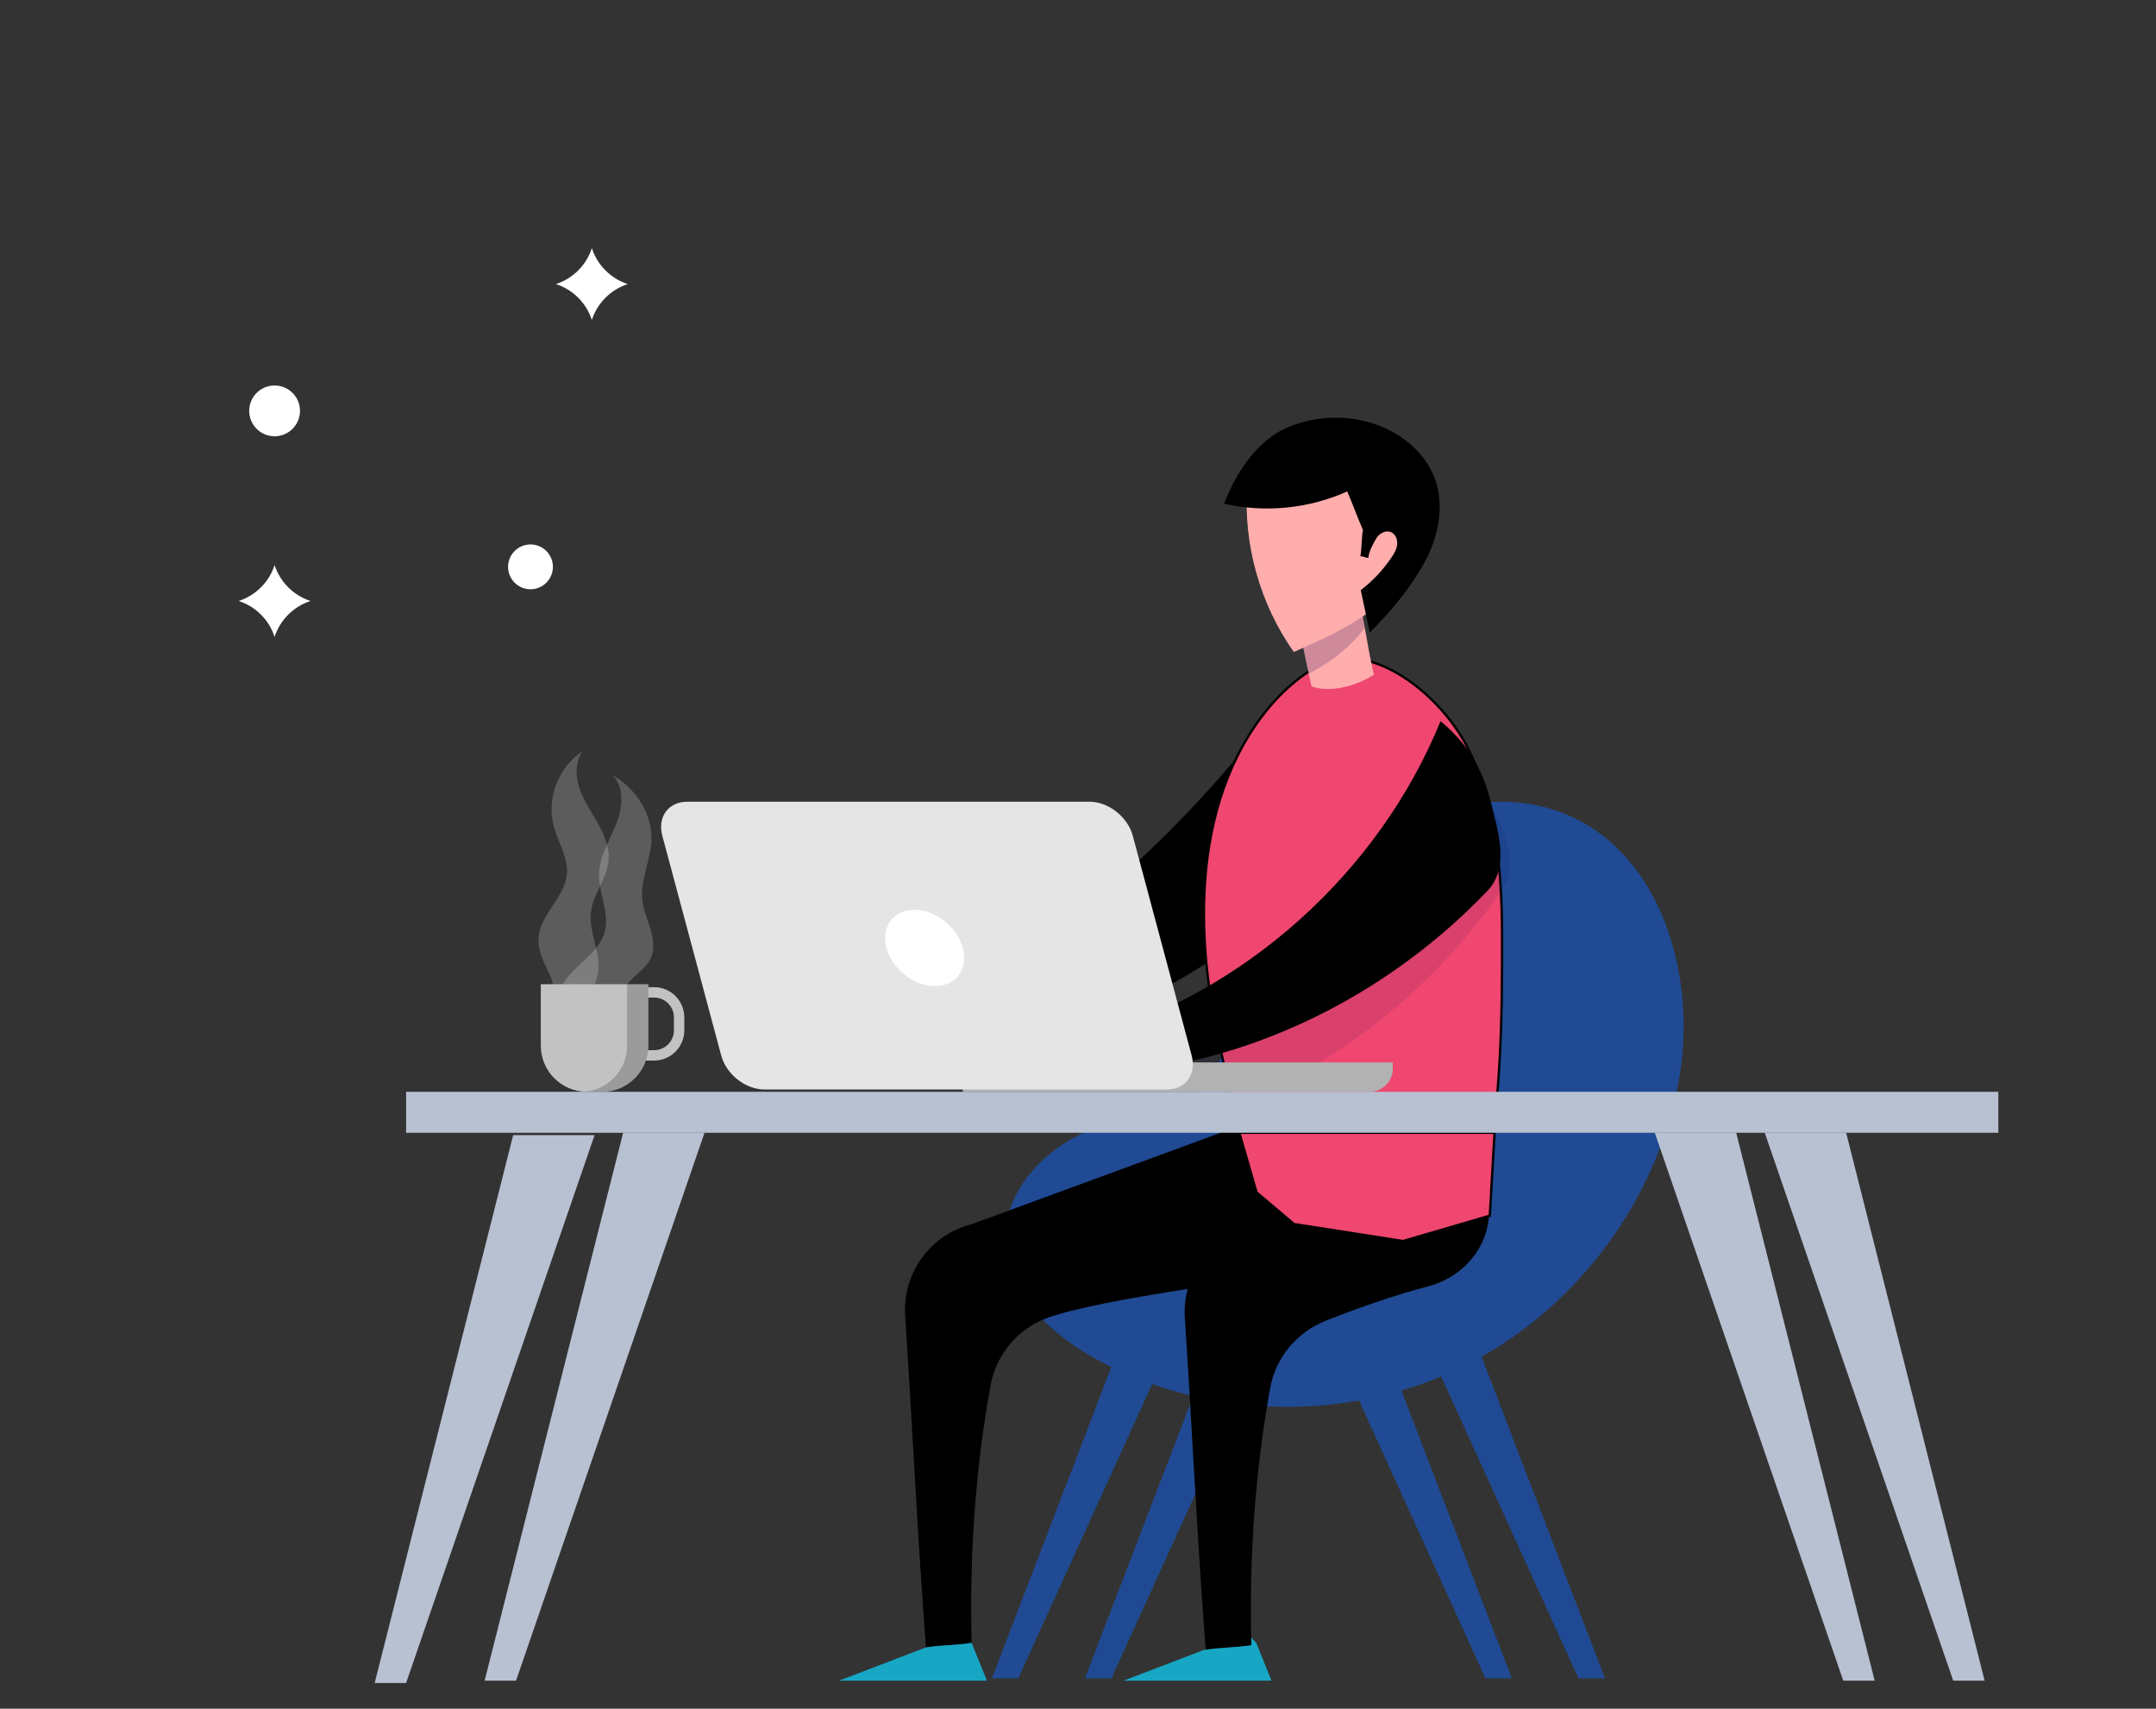 <svg width="923.463" height="732" xmlns="http://www.w3.org/2000/svg">
 <rect width="100%" height="100%" fill="#333333" stroke="none"/>
 <g>
  <title>background</title>
  <rect fill="none" id="canvas_background" height="185.669" width="233.71" y="-1" x="-1"/>
 </g>

 <g>
  <title>Layer 1</title>
  <path id="svg_1" d="m128.494,176.017c0,6.005 -4.872,10.875 -10.881,10.875c-6.004,0 -10.876,-4.87 -10.876,-10.875c0,-6.007 4.872,-10.876 10.876,-10.876c6.01,0 10.881,4.868 10.881,10.876z" fill="#FFFFFF"/>
  <path id="svg_2" d="m236.819,242.835c0,5.305 -4.297,9.602 -9.6,9.602c-5.303,0 -9.601,-4.297 -9.601,-9.602c0,-5.297 4.297,-9.599 9.601,-9.599c5.302,0 9.6,4.302 9.6,9.599z" fill="#FFFFFF"/>
  <path id="svg_3" d="m253.5,106.314l0,0c2.368,7.295 8.087,13.015 15.379,15.38l0,0l0,0c-7.292,2.37 -13.011,8.083 -15.379,15.379l0,0l0,0c-2.37,-7.295 -8.089,-13.009 -15.381,-15.379l0,0l0,0c7.292,-2.365 13.011,-8.085 15.381,-15.38l0,0z" fill="#FFFFFF"/>
  <path id="svg_4" d="m117.613,242.075l0,0c2.37,7.292 8.089,13.011 15.385,15.379l0,0l0,0c-7.295,2.368 -13.015,8.089 -15.385,15.381l0,0l0,0c-2.365,-7.292 -8.083,-13.014 -15.379,-15.381l0,0l0,0c7.296,-2.369 13.014,-8.087 15.379,-15.379l0,0z" fill="#FFFFFF"/>
  <g id="svg_26" fill="none">
   <polygon id="svg_27" points="476.038,718.981 464.722,718.981 522.432,568.522 544.469,568.522 " fill="#204a93"/>
   <polygon id="svg_28" points="676.107,718.981 687.424,718.981 629.714,568.522 607.677,568.522 " fill="#204a93"/>
   <polygon fill="#204a93" id="svg_29" points="476.038,718.981 464.722,718.981 522.432,568.522 544.469,568.522 " opacity="0.3"/>
   <polygon fill="#204a93" id="svg_30" points="676.107,718.981 687.424,718.981 629.714,568.522 607.677,568.522 " opacity="0.3"/>
   <path id="svg_31" d="m571.358,374.992c25.991,-25.5 66.122,-40.165 99.681,-26.033c41.24,17.365 56.098,70.456 47.948,114.453c-9.742,52.623 -45.779,99.694 -94.031,122.836c-48.259,23.143 -107.522,21.77 -154.659,-3.574c-20.384,-10.961 -40.147,-29.452 -39.784,-52.595c0.298,-19.038 14.749,-35.551 31.831,-43.957c24.747,-12.184 45.142,-4.424 59.048,-29.77c15.717,-28.638 25.981,-57.83 49.966,-81.36z" fill="#204a93"/>
   <polygon id="svg_32" points="436.164,718.981 424.85,718.981 482.558,568.522 504.595,568.522 " fill="#204a93"/>
   <polygon id="svg_33" points="636.233,718.981 647.55,718.981 589.84,568.522 567.804,568.522 " fill="#204a93"/>
  </g>
  <g id="svg_34" fill="#0C0054">
   <path id="svg_36" d="m551.242,296.629c-32.179,45.054 -72.366,84.365 -118.125,115.538c-12.538,8.543 -27.224,16.823 -42.07,13.682c-0.796,0.111 -1.325,3.347 -2.124,3.458c2,8.502 4,17.011 6,25.51c0.307,1.313 0.721,2.771 1.895,3.435c1.171,0.664 3.105,-0.403 2.604,-1.652c28.794,-6.354 56.822,-14.938 84.007,-26.361c27.185,-11.427 52.764,-28.267 70.16,-52.073c16.827,-23.025 7.915,-54.931 -2.347,-81.537z" fill="#000000"/>
   <polygon id="svg_37" points="403.901,691.052 396.623,705.723 359.35,719.981 422.712,719.981 416.176,703.773  " fill="#17A6C4"/>
   <path id="svg_38" d="m522.834,485.271l-106.459,39.103c-17.799,4.414 -29.873,20.947 -28.672,39.25c3.103,47.352 5.288,94.806 8.92,142.099c6.439,-1.039 13.112,-0.907 19.553,-1.949c-0.93,-36.908 1.479,-73.891 8.075,-110.176c2.347,-12.91 11.083,-23.778 23.285,-28.606c21.871,-8.647 97.898,-17.88 120.268,-21.313c-3.12,-9.121 9.029,-31.729 8.019,-41.316c-0.68,-6.412 -23.962,-15.012 -30.065,-17.091c-6.11,-2.079 -18.474,-4.668 -22.924,-0.001z" fill="#000000"/>
   <polygon id="svg_39" points="525.797,691.052 518.518,705.723 481.244,719.981 544.607,719.981 538.072,703.773 " fill="#17A6C4"/>
   <path id="svg_40" d="m603.445,508.688l-67.271,16.687c-17.789,4.412 -29.877,20.92 -28.678,39.206c3.105,47.364 5.292,94.835 8.922,142.143c6.44,-1.039 13.115,-0.907 19.555,-1.949c-0.932,-36.908 1.48,-73.891 8.076,-110.176c2.368,-13.057 11.457,-23.938 23.797,-28.809c14.287,-5.634 29.177,-10.873 44.01,-14.766c13.757,-3.614 24.505,-15.063 25.823,-29.225c0.126,-1.375 0.145,-2.751 0,-4.12c-0.675,-6.414 -5.327,-12.236 -11.434,-14.316c-6.108,-2.081 -18.351,0.658 -22.8,5.325z" fill="#000000"/>
   <path stroke="null" id="svg_41" d="m564.394,285.318c-21.088,12.067 -36.185,35.858 -43.236,61.921c-7.054,26.067 -6.673,54.241 -2.459,81.123c4.214,26.884 12.127,52.764 20.014,78.51l97.156,0.958c7.106,-34.52 7.61,-72.361 7.491,-107.858c-0.098,-27.607 -2.689,-56.27 -14.894,-79.951c-12.205,-23.681 -42.766,-46.894 -64.072,-34.704z" fill="#ef476f"/>
   <path id="svg_42" d="m638.183,342.298c-1.022,-2.391 -2.174,-4.623 -3.396,-6.782c-6.094,9.609 -18.146,14.524 -30.389,11.281c-1.031,-0.271 -1.961,-0.681 -2.908,-1.07c-17.752,43.726 -48.998,81.971 -88.309,108.107c0.791,2.932 1.646,5.852 2.501,8.771c0.665,-0.035 1.345,-0.048 2.052,-0.008c2.765,0.152 5.466,0.425 8.074,0.859c5.687,-0.874 11.767,-0.435 16.896,0.463c1.441,0.25 2.758,0.771 4.014,1.403c38.486,-19.163 71.882,-48.44 96.486,-83.916c8.065,-11.626 0.537,-26.091 -5.021,-39.108z" opacity="0.1"/>
   <path id="svg_43" d="m617.012,308.952c-26.501,64.985 -83.977,116.533 -151.46,135.821c5.414,6.73 14.009,9.985 21.704,13.906c56.889,-7.253 110.126,-35.532 149.775,-76.967c9.782,-10.227 4.607,-25.686 1.151,-39.415c-3.456,-13.724 -10.261,-24.324 -21.17,-33.345z" fill="#000000"/>
   <path id="svg_44" d="m586.669,467.719l-174.275,0l0,-12.592l184.168,0l0,2.697c0,5.466 -4.431,9.895 -9.893,9.895z" fill="#b2b2b2"/>
   <path id="svg_45" d="m499.778,466.719l-172.424,0c-8.03,0 -16.286,-6.511 -18.438,-14.543l-25.236,-94.178c-2.152,-8.03 2.618,-14.545 10.648,-14.545l172.418,0c8.033,0 16.286,6.516 18.441,14.545l25.23,94.178c2.157,8.032 -2.606,14.543 -10.639,14.543z" fill="#e5e5e5"/>
   <path id="svg_46" d="m412.394,406.086c2.417,9.026 -2.939,16.344 -11.96,16.344c-9.025,0 -18.304,-7.317 -20.721,-16.344c-2.417,-9.024 2.939,-16.341 11.96,-16.341c9.025,0 18.302,7.317 20.721,16.341z" fill="#FFFFFF"/>
   <path id="svg_47" d="m554.595,260.597c2.39,11.154 4.772,22.308 7.162,33.466c8.37,2.887 19.255,-0.262 26.726,-5.017c-2.866,-11.942 -4.426,-25.339 -7.294,-37.284c-10.43,-0.613 -19.076,1.574 -26.594,8.835z" fill="#FFADAD"/>
   <path id="svg_48" d="m581.188,251.762c-10.43,-0.613 -19.075,1.574 -26.594,8.834c1.996,9.339 3.996,18.676 5.996,28.019c4.928,-2.656 9.647,-5.59 13.822,-9.052c3.76,-3.119 7.216,-6.695 10.163,-10.621c-1.024,-5.842 -2.064,-11.671 -3.387,-17.18z" opacity="0.2"/>
   <path id="svg_49" d="m534.192,208.197c-1.694,25.058 5.489,50.62 19.98,71.127c11.565,-5.276 24.291,-10.578 34.069,-18.693c9.785,-8.115 17.636,-19.281 19.181,-31.898c1.51,-12.356 -3.512,-25.331 -12.954,-33.448c-9.443,-8.119 -23.021,-11.145 -35.018,-7.798c-11.989,3.344 -24.415,8.288 -25.258,20.71z" fill="#FFADAD"/>
   <polygon stroke="null" id="svg_50" points="638.112,520.799 640.165,485.271 530.834,485.271 538.214,510.826 554.249,524.374 600.931,531.658 " fill="#ef476f"/>
   <path id="svg_51" d="m524.323,215.766c17.519,4.014 36.333,2.141 52.717,-5.244c2.445,5.567 4.286,10.925 6.735,16.492c-0.623,3.377 -0.482,7.941 -1.105,11.316c1.189,-0.16 2.263,0.76 3.452,0.601c0.108,-2.531 2.099,-6.154 3.395,-8.332c1.294,-2.176 4.142,-3.661 6.427,-2.569c1.874,0.895 2.722,3.208 2.488,5.269c-0.23,2.061 -1.331,3.914 -2.497,5.632c-3.579,5.284 -8.014,9.989 -13.088,13.865c1.271,5.791 2.59,12.389 3.855,18.175c8.918,-8.862 17.521,-19.176 23.535,-30.212c6.016,-11.04 8.676,-24.576 4.128,-36.295c-4.042,-10.415 -13.373,-18.194 -23.809,-22.173c-12.759,-4.861 -27.447,-4.431 -39.896,1.178c-12.448,5.601 -21.516,19.519 -26.337,32.297z" fill="#000000"/>
  </g>
  <rect id="svg_52" height="17.553" width="681.986" fill="#b7c1d2" y="467.719" x="173.946"/>
  <polygon id="svg_53" points="173.946,720.981 160.486,720.981 219.805,486.271 254.674,486.271 " fill="#b7c1d2"/>
  <polygon id="svg_54" points="221.039,719.981 207.58,719.981 266.898,485.271 301.762,485.271 " fill="#b7c1d2"/>
  <polygon id="svg_55" points="836.603,719.981 850.058,719.981 790.743,485.271 755.876,485.271 " fill="#b7c1d2"/>
  <polygon id="svg_56" points="789.506,719.981 802.968,719.981 743.651,485.271 708.786,485.271 " fill="#b7c1d2"/>
  <path id="svg_71" d="m235.741,418.184c-2.529,-5.347 -5.526,-10.888 -5.027,-16.78c0.838,-9.903 11.185,-16.996 12.095,-26.894c0.659,-7.157 -3.791,-13.68 -5.651,-20.626c-3.178,-11.873 2.11,-25.518 12.464,-32.147c-3.329,4.557 -3.188,10.887 -1.347,16.22c1.839,5.335 5.146,10.014 7.899,14.941c2.755,4.928 5.019,10.441 4.462,16.054c-0.759,7.62 -6.544,13.99 -7.515,21.585c-0.977,7.653 3.084,15.101 3.223,22.819c0.129,7.35 -3.771,14.579 -9.693,18.853c-9.242,6.668 -8.057,-8.003 -10.91,-14.025z" fill="#FFFFFF" opacity="0.2"/>
  <path id="svg_72" d="m249.985,448.923c-9.581,-3.904 -14.38,-16.601 -9.773,-25.866c4.576,-9.211 16.244,-14.044 18.838,-23.995c2.128,-8.176 -2.785,-16.583 -2.466,-25.025c0.288,-7.497 4.613,-14.139 7.385,-21.106c2.773,-6.971 3.614,-15.939 -1.854,-21.077c10.567,6.108 17.98,17.55 16.813,29.7c-0.792,8.209 -4.74,16.148 -3.771,24.342c0.501,4.238 2.293,8.194 3.506,12.287c1.212,4.094 1.803,8.656 -0.026,12.514c-2.722,5.739 -10.136,8.528 -11.871,14.646c-1.5,5.29 1.932,10.832 1.344,16.301c-0.751,6.971 -11.633,9.927 -18.125,7.279z" fill="#FFFFFF" opacity="0.2"/>
  <g id="svg_73">
   <g id="svg_74">
    <path id="svg_75" d="m280.167,454.335l-25.494,0l0,-31.443l25.494,0c7.138,0 12.939,5.811 12.939,12.949l0,5.553c0.001,7.137 -5.801,12.941 -12.939,12.941zm-21.044,-4.449l21.044,0c4.679,0 8.491,-3.81 8.491,-8.492l0,-5.553c0,-4.684 -3.812,-8.494 -8.491,-8.494l-21.044,0l0,22.539z" fill="#C2C2C2"/>
   </g>
   <path id="svg_76" d="m257.924,467.719l-6.505,0c-10.927,0 -19.787,-8.859 -19.787,-19.787l0,-26.29l46.082,0l0,26.29c-0.001,10.927 -8.86,19.787 -19.79,19.787z" fill="#C2C2C2"/>
   <path id="svg_77" d="m268.601,421.642l0,26.29c0,10.49 -8.166,19.049 -18.482,19.722c0.431,0.029 0.859,0.065 1.3,0.065l6.505,0c10.93,0 19.79,-8.859 19.79,-19.787l0,-26.29l-9.113,0z" opacity="0.2"/>
  </g>
 </g>
</svg>